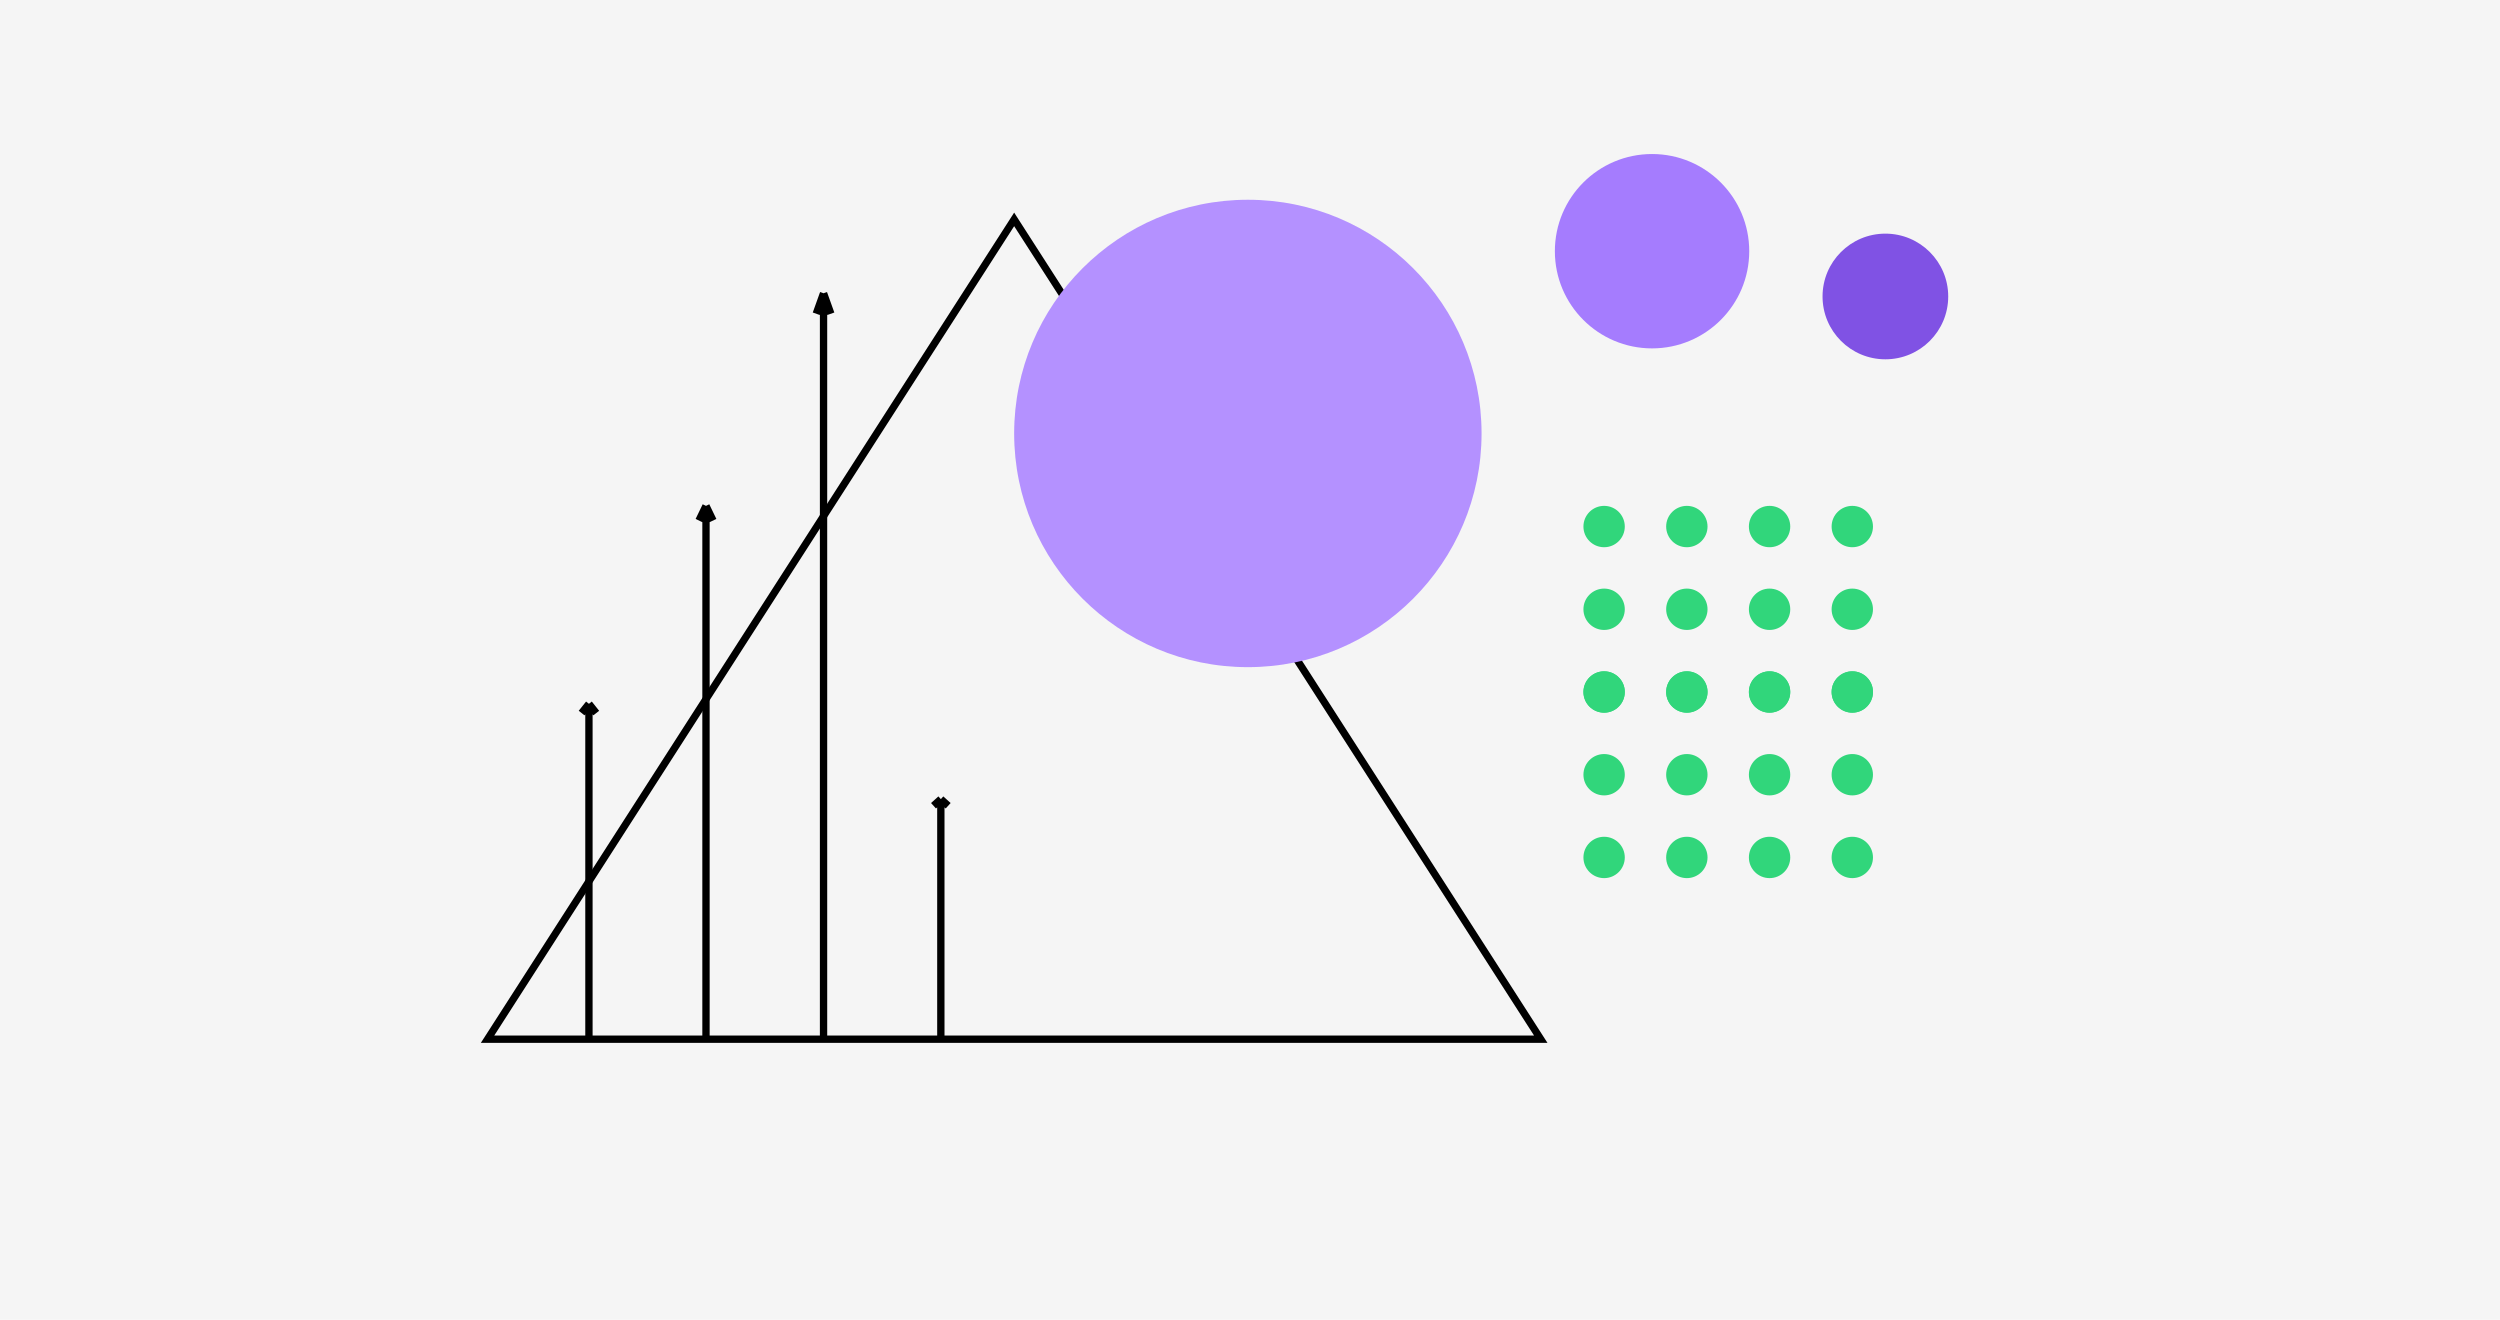 <svg width="341" height="180" viewBox="0 0 341 180" fill="none" xmlns="http://www.w3.org/2000/svg">
<rect width="341" height="180" fill="#F5F5F5"/>
<path d="M210.162 141.75L138.331 29.925L66.5 141.75H210.162Z" stroke="black"/>
<path d="M96.297 142L96.297 69M96.297 69L95.332 71M96.297 69L97.262 71" stroke="black"/>
<path d="M112.331 142L112.331 40M112.331 40L111.331 42.794M112.331 40L113.331 42.794" stroke="black"/>
<path d="M80.331 142L80.331 96M80.331 96L79.331 97.26M80.331 96L81.331 97.26" stroke="black"/>
<path d="M128.331 142V109M128.331 109L127.331 109.904M128.331 109L129.331 109.904" stroke="black"/>
<circle cx="170.208" cy="59.123" r="31.877" fill="#B491FF"/>
<circle cx="225.34" cy="34.265" r="13.256" fill="#A57CFE"/>
<circle cx="257.166" cy="40.439" r="8.571" fill="#8052E4"/>
<circle cx="218.801" cy="71.821" r="2.821" fill="#31D67B"/>
<circle cx="230.086" cy="71.821" r="2.821" fill="#31D67B"/>
<circle cx="241.369" cy="71.821" r="2.821" fill="#31D67B"/>
<circle cx="252.653" cy="71.821" r="2.821" fill="#31D67B"/>
<circle cx="218.801" cy="83.105" r="2.821" fill="#31D67B"/>
<circle cx="230.086" cy="83.105" r="2.821" fill="#31D67B"/>
<circle cx="241.369" cy="83.105" r="2.821" fill="#31D67B"/>
<circle cx="252.653" cy="83.105" r="2.821" fill="#31D67B"/>
<circle cx="252.653" cy="94.388" r="2.821" fill="#31D67B"/>
<circle cx="241.369" cy="94.388" r="2.821" fill="#31D67B"/>
<circle cx="230.086" cy="94.388" r="2.821" fill="#31D67B"/>
<circle cx="218.801" cy="94.388" r="2.821" fill="#31D67B"/>
<circle cx="218.801" cy="94.388" r="2.821" fill="#31D67B"/>
<circle cx="230.086" cy="94.388" r="2.821" fill="#31D67B"/>
<circle cx="241.369" cy="94.388" r="2.821" fill="#31D67B"/>
<circle cx="252.653" cy="94.388" r="2.821" fill="#31D67B"/>
<circle cx="218.801" cy="105.672" r="2.821" fill="#31D67B"/>
<circle cx="230.086" cy="105.672" r="2.821" fill="#31D67B"/>
<circle cx="241.369" cy="105.672" r="2.821" fill="#31D67B"/>
<circle cx="252.653" cy="105.672" r="2.821" fill="#31D67B"/>
<circle cx="252.653" cy="116.956" r="2.821" fill="#31D67B"/>
<circle cx="241.369" cy="116.956" r="2.821" fill="#31D67B"/>
<circle cx="230.086" cy="116.956" r="2.821" fill="#31D67B"/>
<circle cx="218.801" cy="116.956" r="2.821" fill="#31D67B"/>
</svg>
